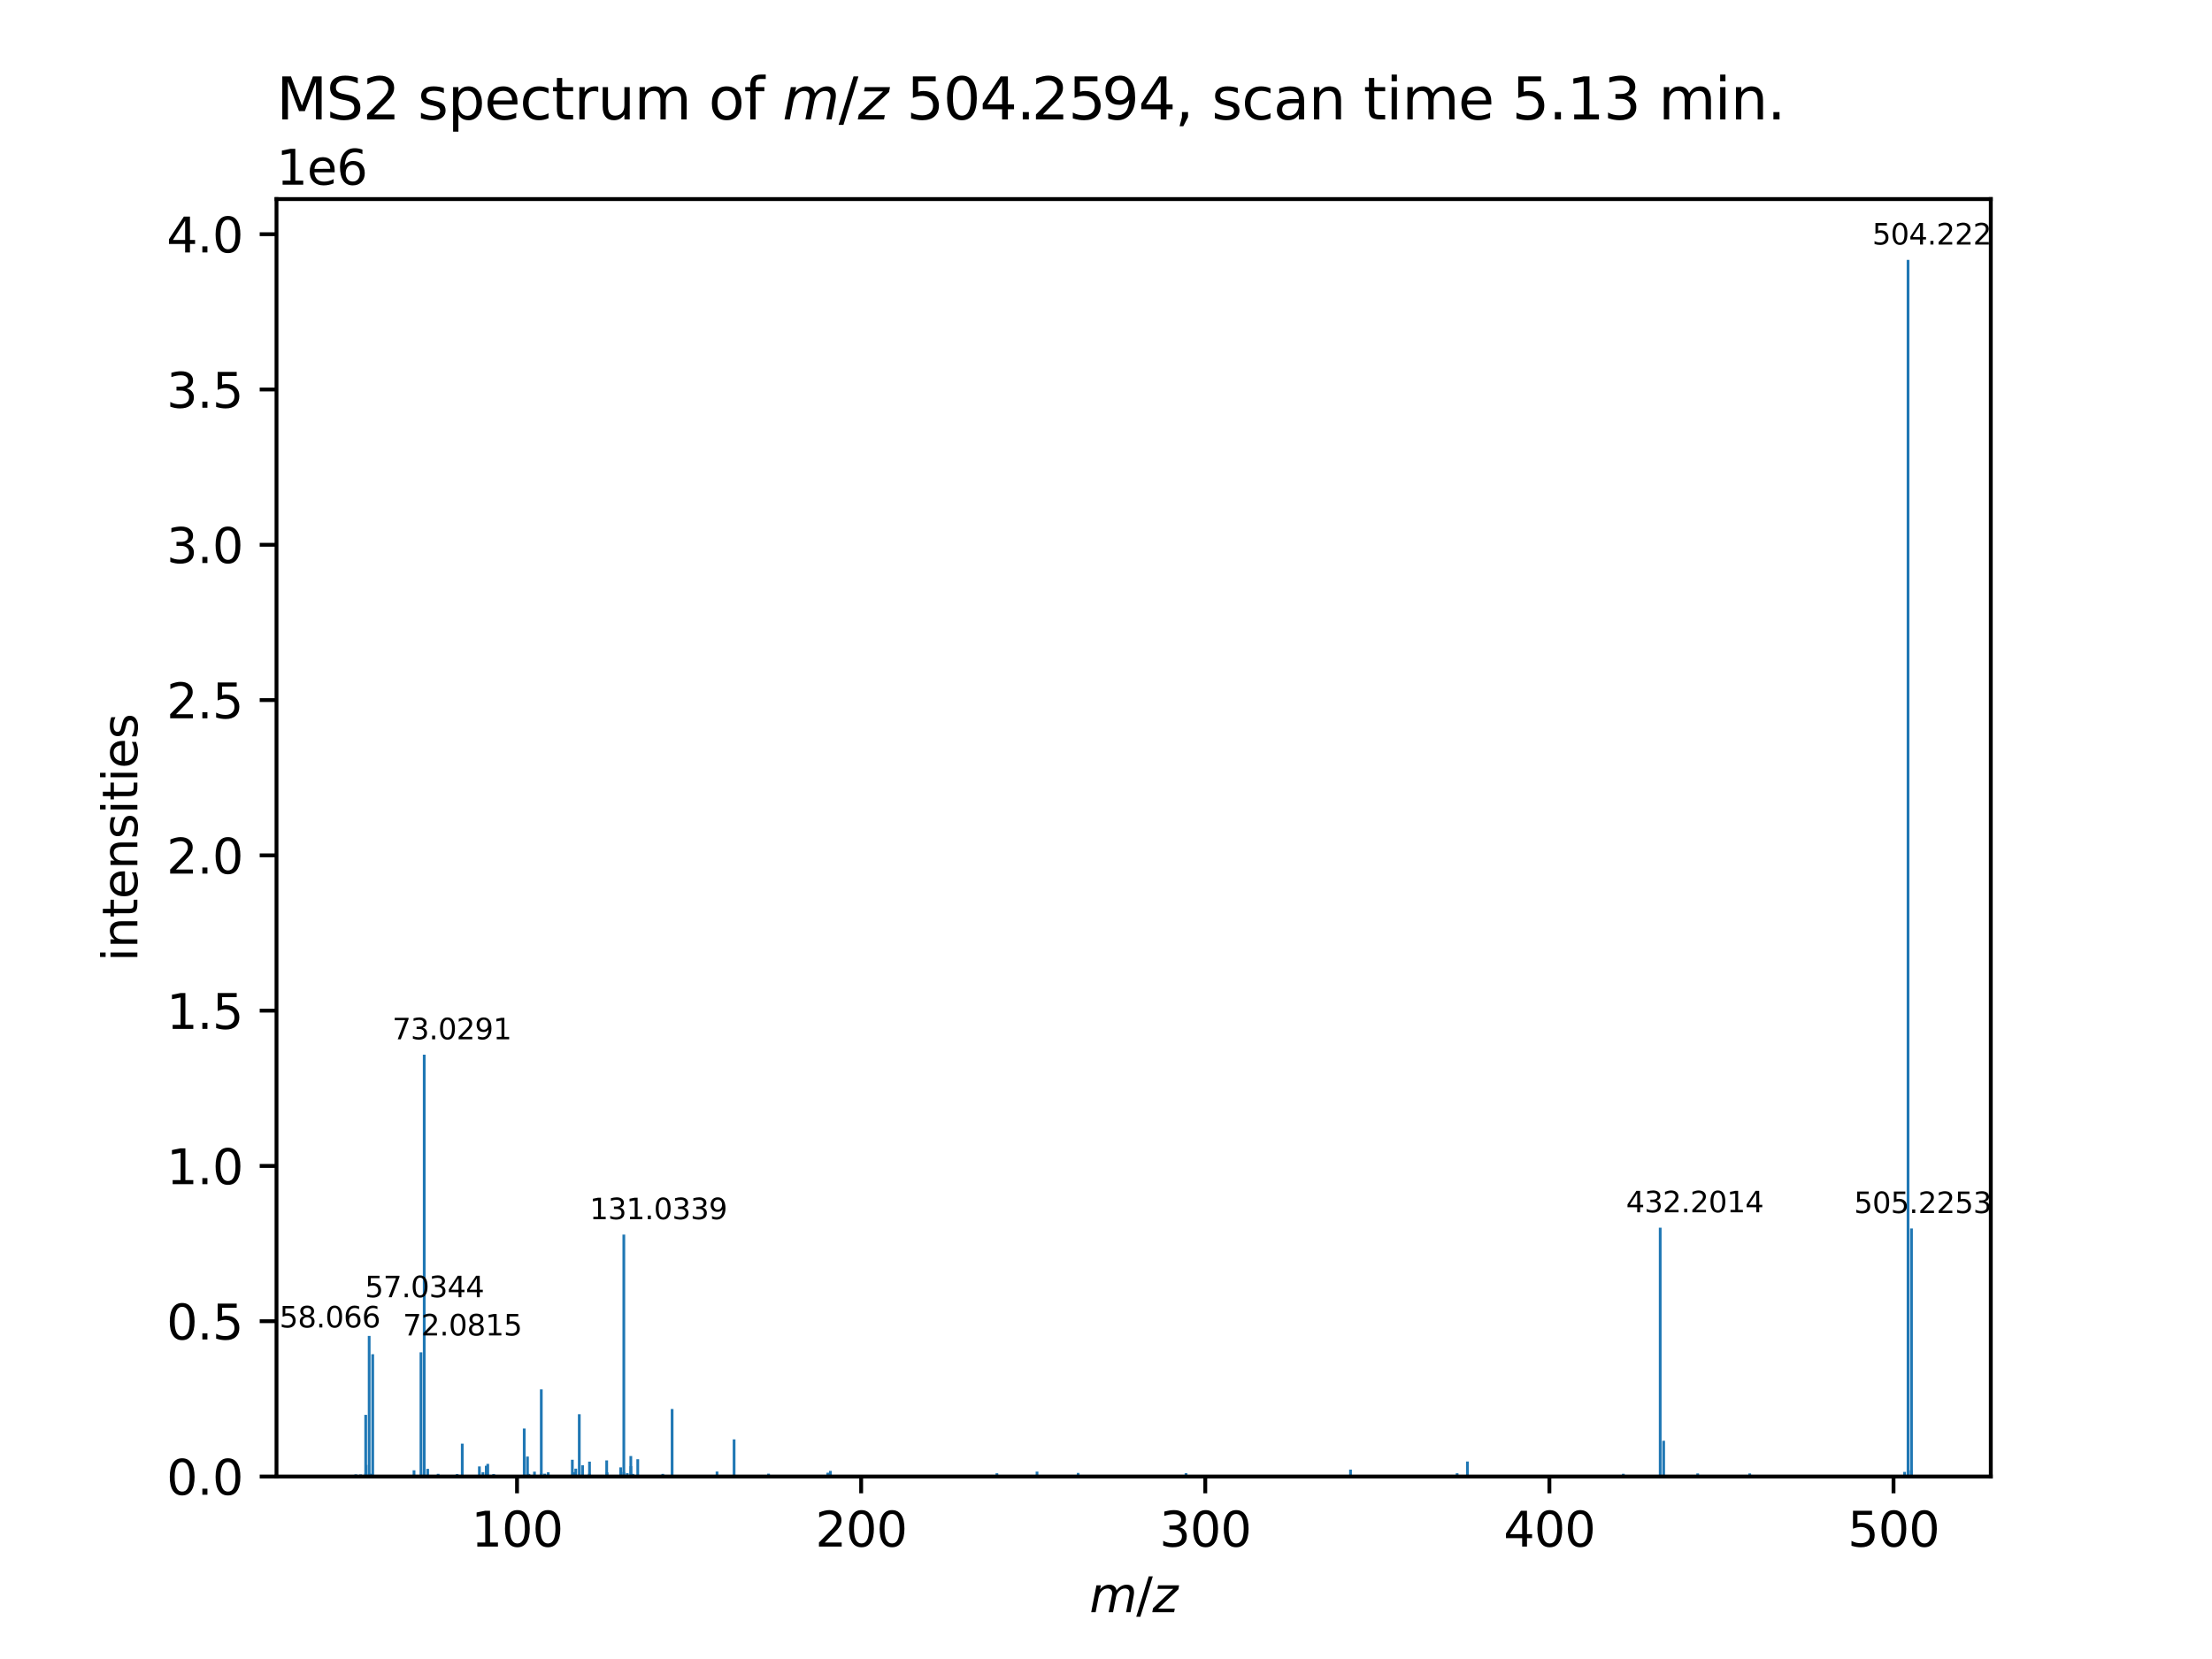<?xml version="1.0" encoding="utf-8" standalone="no"?>
<!DOCTYPE svg PUBLIC "-//W3C//DTD SVG 1.1//EN"
  "http://www.w3.org/Graphics/SVG/1.1/DTD/svg11.dtd">
<svg xmlns:xlink="http://www.w3.org/1999/xlink" width="460.8pt" height="345.6pt" viewBox="0 0 460.8 345.6" xmlns="http://www.w3.org/2000/svg" version="1.1">
 <defs>
  <style type="text/css">*{stroke-linejoin: round; stroke-linecap: butt}</style>
 </defs>
 <g id="figure_1">
  <g id="patch_1">
   <path d="M 0 345.6 
L 460.8 345.6 
L 460.8 0 
L 0 0 
z
" style="fill: #ffffff"/>
  </g>
  <g id="axes_1">
   <g id="patch_2">
    <path d="M 57.6 307.584 
L 414.72 307.584 
L 414.72 41.472 
L 57.6 41.472 
z
" style="fill: #ffffff"/>
   </g>
   <g id="patch_3">
    <path d="M 73.833 307.584 
L 74.406 307.584 
L 74.406 307.134 
L 73.833 307.134 
z
" clip-path="url(#pc707a91e12)" style="fill: #1f77b4"/>
   </g>
   <g id="patch_4">
    <path d="M 74.841 307.584 
L 75.415 307.584 
L 75.415 307.166 
L 74.841 307.166 
z
" clip-path="url(#pc707a91e12)" style="fill: #1f77b4"/>
   </g>
   <g id="patch_5">
    <path d="M 75.895 307.584 
L 76.469 307.584 
L 76.469 294.737 
L 75.895 294.737 
z
" clip-path="url(#pc707a91e12)" style="fill: #1f77b4"/>
   </g>
   <g id="patch_6">
    <path d="M 75.898 307.584 
L 76.472 307.584 
L 76.472 307.022 
L 75.898 307.022 
z
" clip-path="url(#pc707a91e12)" style="fill: #1f77b4"/>
   </g>
   <g id="patch_7">
    <path d="M 75.921 307.584 
L 76.495 307.584 
L 76.495 306.852 
L 75.921 306.852 
z
" clip-path="url(#pc707a91e12)" style="fill: #1f77b4"/>
   </g>
   <g id="patch_8">
    <path d="M 75.975 307.584 
L 76.549 307.584 
L 76.549 305.168 
L 75.975 305.168 
z
" clip-path="url(#pc707a91e12)" style="fill: #1f77b4"/>
   </g>
   <g id="patch_9">
    <path d="M 76.619 307.584 
L 77.193 307.584 
L 77.193 278.304 
L 76.619 278.304 
z
" clip-path="url(#pc707a91e12)" style="fill: #1f77b4"/>
   </g>
   <g id="patch_10">
    <path d="M 76.622 307.584 
L 77.196 307.584 
L 77.196 307.017 
L 76.622 307.017 
z
" clip-path="url(#pc707a91e12)" style="fill: #1f77b4"/>
   </g>
   <g id="patch_11">
    <path d="M 76.943 307.584 
L 77.516 307.584 
L 77.516 307.02 
L 76.943 307.02 
z
" clip-path="url(#pc707a91e12)" style="fill: #1f77b4"/>
   </g>
   <g id="patch_12">
    <path d="M 77.359 307.584 
L 77.932 307.584 
L 77.932 282.112 
L 77.359 282.112 
z
" clip-path="url(#pc707a91e12)" style="fill: #1f77b4"/>
   </g>
   <g id="patch_13">
    <path d="M 85.961 307.584 
L 86.535 307.584 
L 86.535 306.285 
L 85.961 306.285 
z
" clip-path="url(#pc707a91e12)" style="fill: #1f77b4"/>
   </g>
   <g id="patch_14">
    <path d="M 87.406 307.584 
L 87.98 307.584 
L 87.98 281.709 
L 87.406 281.709 
z
" clip-path="url(#pc707a91e12)" style="fill: #1f77b4"/>
   </g>
   <g id="patch_15">
    <path d="M 88.08 307.584 
L 88.653 307.584 
L 88.653 306.794 
L 88.08 306.794 
z
" clip-path="url(#pc707a91e12)" style="fill: #1f77b4"/>
   </g>
   <g id="patch_16">
    <path d="M 88.086 307.584 
L 88.659 307.584 
L 88.659 219.709 
L 88.086 219.709 
z
" clip-path="url(#pc707a91e12)" style="fill: #1f77b4"/>
   </g>
   <g id="patch_17">
    <path d="M 88.805 307.584 
L 89.378 307.584 
L 89.378 305.981 
L 88.805 305.981 
z
" clip-path="url(#pc707a91e12)" style="fill: #1f77b4"/>
   </g>
   <g id="patch_18">
    <path d="M 90.984 307.584 
L 91.558 307.584 
L 91.558 307.026 
L 90.984 307.026 
z
" clip-path="url(#pc707a91e12)" style="fill: #1f77b4"/>
   </g>
   <g id="patch_19">
    <path d="M 94.942 307.584 
L 95.515 307.584 
L 95.515 307.08 
L 94.942 307.08 
z
" clip-path="url(#pc707a91e12)" style="fill: #1f77b4"/>
   </g>
   <g id="patch_20">
    <path d="M 96.009 307.584 
L 96.582 307.584 
L 96.582 300.74 
L 96.009 300.74 
z
" clip-path="url(#pc707a91e12)" style="fill: #1f77b4"/>
   </g>
   <g id="patch_21">
    <path d="M 99.578 307.584 
L 100.151 307.584 
L 100.151 305.476 
L 99.578 305.476 
z
" clip-path="url(#pc707a91e12)" style="fill: #1f77b4"/>
   </g>
   <g id="patch_22">
    <path d="M 100.317 307.584 
L 100.891 307.584 
L 100.891 306.68 
L 100.317 306.68 
z
" clip-path="url(#pc707a91e12)" style="fill: #1f77b4"/>
   </g>
   <g id="patch_23">
    <path d="M 101.008 307.584 
L 101.581 307.584 
L 101.581 305.347 
L 101.008 305.347 
z
" clip-path="url(#pc707a91e12)" style="fill: #1f77b4"/>
   </g>
   <g id="patch_24">
    <path d="M 101.325 307.584 
L 101.898 307.584 
L 101.898 304.953 
L 101.325 304.953 
z
" clip-path="url(#pc707a91e12)" style="fill: #1f77b4"/>
   </g>
   <g id="patch_25">
    <path d="M 102.55 307.584 
L 103.124 307.584 
L 103.124 307.069 
L 102.55 307.069 
z
" clip-path="url(#pc707a91e12)" style="fill: #1f77b4"/>
   </g>
   <g id="patch_26">
    <path d="M 108.92 307.584 
L 109.493 307.584 
L 109.493 297.573 
L 108.92 297.573 
z
" clip-path="url(#pc707a91e12)" style="fill: #1f77b4"/>
   </g>
   <g id="patch_27">
    <path d="M 109.599 307.584 
L 110.172 307.584 
L 110.172 303.423 
L 109.599 303.423 
z
" clip-path="url(#pc707a91e12)" style="fill: #1f77b4"/>
   </g>
   <g id="patch_28">
    <path d="M 109.894 307.584 
L 110.467 307.584 
L 110.467 307.044 
L 109.894 307.044 
z
" clip-path="url(#pc707a91e12)" style="fill: #1f77b4"/>
   </g>
   <g id="patch_29">
    <path d="M 111.055 307.584 
L 111.628 307.584 
L 111.628 306.57 
L 111.055 306.57 
z
" clip-path="url(#pc707a91e12)" style="fill: #1f77b4"/>
   </g>
   <g id="patch_30">
    <path d="M 112.468 307.584 
L 113.042 307.584 
L 113.042 306.905 
L 112.468 306.905 
z
" clip-path="url(#pc707a91e12)" style="fill: #1f77b4"/>
   </g>
   <g id="patch_31">
    <path d="M 112.474 307.584 
L 113.047 307.584 
L 113.047 289.426 
L 112.474 289.426 
z
" clip-path="url(#pc707a91e12)" style="fill: #1f77b4"/>
   </g>
   <g id="patch_32">
    <path d="M 113.193 307.584 
L 113.767 307.584 
L 113.767 307.006 
L 113.193 307.006 
z
" clip-path="url(#pc707a91e12)" style="fill: #1f77b4"/>
   </g>
   <g id="patch_33">
    <path d="M 113.919 307.584 
L 114.492 307.584 
L 114.492 306.694 
L 113.919 306.694 
z
" clip-path="url(#pc707a91e12)" style="fill: #1f77b4"/>
   </g>
   <g id="patch_34">
    <path d="M 118.941 307.584 
L 119.514 307.584 
L 119.514 304.093 
L 118.941 304.093 
z
" clip-path="url(#pc707a91e12)" style="fill: #1f77b4"/>
   </g>
   <g id="patch_35">
    <path d="M 119.271 307.584 
L 119.844 307.584 
L 119.844 306.678 
L 119.271 306.678 
z
" clip-path="url(#pc707a91e12)" style="fill: #1f77b4"/>
   </g>
   <g id="patch_36">
    <path d="M 119.657 307.584 
L 120.231 307.584 
L 120.231 305.946 
L 119.657 305.946 
z
" clip-path="url(#pc707a91e12)" style="fill: #1f77b4"/>
   </g>
   <g id="patch_37">
    <path d="M 120.386 307.584 
L 120.959 307.584 
L 120.959 294.609 
L 120.386 294.609 
z
" clip-path="url(#pc707a91e12)" style="fill: #1f77b4"/>
   </g>
   <g id="patch_38">
    <path d="M 121.076 307.584 
L 121.65 307.584 
L 121.65 305.241 
L 121.076 305.241 
z
" clip-path="url(#pc707a91e12)" style="fill: #1f77b4"/>
   </g>
   <g id="patch_39">
    <path d="M 121.084 307.584 
L 121.657 307.584 
L 121.657 306.592 
L 121.084 306.592 
z
" clip-path="url(#pc707a91e12)" style="fill: #1f77b4"/>
   </g>
   <g id="patch_40">
    <path d="M 122.495 307.584 
L 123.069 307.584 
L 123.069 306.988 
L 122.495 306.988 
z
" clip-path="url(#pc707a91e12)" style="fill: #1f77b4"/>
   </g>
   <g id="patch_41">
    <path d="M 122.521 307.584 
L 123.095 307.584 
L 123.095 304.479 
L 122.521 304.479 
z
" clip-path="url(#pc707a91e12)" style="fill: #1f77b4"/>
   </g>
   <g id="patch_42">
    <path d="M 126.097 307.584 
L 126.67 307.584 
L 126.67 304.229 
L 126.097 304.229 
z
" clip-path="url(#pc707a91e12)" style="fill: #1f77b4"/>
   </g>
   <g id="patch_43">
    <path d="M 126.187 307.584 
L 126.76 307.584 
L 126.76 306.73 
L 126.187 306.73 
z
" clip-path="url(#pc707a91e12)" style="fill: #1f77b4"/>
   </g>
   <g id="patch_44">
    <path d="M 129.014 307.584 
L 129.588 307.584 
L 129.588 305.68 
L 129.014 305.68 
z
" clip-path="url(#pc707a91e12)" style="fill: #1f77b4"/>
   </g>
   <g id="patch_45">
    <path d="M 129.662 307.584 
L 130.235 307.584 
L 130.235 306.657 
L 129.662 306.657 
z
" clip-path="url(#pc707a91e12)" style="fill: #1f77b4"/>
   </g>
   <g id="patch_46">
    <path d="M 129.667 307.584 
L 130.241 307.584 
L 130.241 257.187 
L 129.667 257.187 
z
" clip-path="url(#pc707a91e12)" style="fill: #1f77b4"/>
   </g>
   <g id="patch_47">
    <path d="M 130.386 307.584 
L 130.96 307.584 
L 130.96 306.878 
L 130.386 306.878 
z
" clip-path="url(#pc707a91e12)" style="fill: #1f77b4"/>
   </g>
   <g id="patch_48">
    <path d="M 131.123 307.584 
L 131.697 307.584 
L 131.697 303.32 
L 131.123 303.32 
z
" clip-path="url(#pc707a91e12)" style="fill: #1f77b4"/>
   </g>
   <g id="patch_49">
    <path d="M 131.138 307.584 
L 131.712 307.584 
L 131.712 305.434 
L 131.138 305.434 
z
" clip-path="url(#pc707a91e12)" style="fill: #1f77b4"/>
   </g>
   <g id="patch_50">
    <path d="M 131.548 307.584 
L 132.122 307.584 
L 132.122 307.036 
L 131.548 307.036 
z
" clip-path="url(#pc707a91e12)" style="fill: #1f77b4"/>
   </g>
   <g id="patch_51">
    <path d="M 132.568 307.584 
L 133.142 307.584 
L 133.142 303.984 
L 132.568 303.984 
z
" clip-path="url(#pc707a91e12)" style="fill: #1f77b4"/>
   </g>
   <g id="patch_52">
    <path d="M 137.784 307.584 
L 138.358 307.584 
L 138.358 307.043 
L 137.784 307.043 
z
" clip-path="url(#pc707a91e12)" style="fill: #1f77b4"/>
   </g>
   <g id="patch_53">
    <path d="M 139.726 307.584 
L 140.299 307.584 
L 140.299 293.522 
L 139.726 293.522 
z
" clip-path="url(#pc707a91e12)" style="fill: #1f77b4"/>
   </g>
   <g id="patch_54">
    <path d="M 149.083 307.584 
L 149.656 307.584 
L 149.656 306.545 
L 149.083 306.545 
z
" clip-path="url(#pc707a91e12)" style="fill: #1f77b4"/>
   </g>
   <g id="patch_55">
    <path d="M 152.637 307.584 
L 153.21 307.584 
L 153.21 299.848 
L 152.637 299.848 
z
" clip-path="url(#pc707a91e12)" style="fill: #1f77b4"/>
   </g>
   <g id="patch_56">
    <path d="M 159.82 307.584 
L 160.393 307.584 
L 160.393 306.997 
L 159.82 306.997 
z
" clip-path="url(#pc707a91e12)" style="fill: #1f77b4"/>
   </g>
   <g id="patch_57">
    <path d="M 172.175 307.584 
L 172.748 307.584 
L 172.748 306.854 
L 172.175 306.854 
z
" clip-path="url(#pc707a91e12)" style="fill: #1f77b4"/>
   </g>
   <g id="patch_58">
    <path d="M 172.185 307.584 
L 172.758 307.584 
L 172.758 306.808 
L 172.185 306.808 
z
" clip-path="url(#pc707a91e12)" style="fill: #1f77b4"/>
   </g>
   <g id="patch_59">
    <path d="M 172.705 307.584 
L 173.279 307.584 
L 173.279 306.417 
L 172.705 306.417 
z
" clip-path="url(#pc707a91e12)" style="fill: #1f77b4"/>
   </g>
   <g id="patch_60">
    <path d="M 207.388 307.584 
L 207.961 307.584 
L 207.961 306.902 
L 207.388 306.902 
z
" clip-path="url(#pc707a91e12)" style="fill: #1f77b4"/>
   </g>
   <g id="patch_61">
    <path d="M 215.743 307.584 
L 216.317 307.584 
L 216.317 306.558 
L 215.743 306.558 
z
" clip-path="url(#pc707a91e12)" style="fill: #1f77b4"/>
   </g>
   <g id="patch_62">
    <path d="M 224.31 307.584 
L 224.884 307.584 
L 224.884 306.846 
L 224.31 306.846 
z
" clip-path="url(#pc707a91e12)" style="fill: #1f77b4"/>
   </g>
   <g id="patch_63">
    <path d="M 246.783 307.584 
L 247.357 307.584 
L 247.357 306.882 
L 246.783 306.882 
z
" clip-path="url(#pc707a91e12)" style="fill: #1f77b4"/>
   </g>
   <g id="patch_64">
    <path d="M 281.051 307.584 
L 281.625 307.584 
L 281.625 306.144 
L 281.051 306.144 
z
" clip-path="url(#pc707a91e12)" style="fill: #1f77b4"/>
   </g>
   <g id="patch_65">
    <path d="M 303.257 307.584 
L 303.831 307.584 
L 303.831 306.901 
L 303.257 306.901 
z
" clip-path="url(#pc707a91e12)" style="fill: #1f77b4"/>
   </g>
   <g id="patch_66">
    <path d="M 305.403 307.584 
L 305.976 307.584 
L 305.976 304.455 
L 305.403 304.455 
z
" clip-path="url(#pc707a91e12)" style="fill: #1f77b4"/>
   </g>
   <g id="patch_67">
    <path d="M 337.879 307.584 
L 338.452 307.584 
L 338.452 307.012 
L 337.879 307.012 
z
" clip-path="url(#pc707a91e12)" style="fill: #1f77b4"/>
   </g>
   <g id="patch_68">
    <path d="M 345.565 307.584 
L 346.139 307.584 
L 346.139 255.749 
L 345.565 255.749 
z
" clip-path="url(#pc707a91e12)" style="fill: #1f77b4"/>
   </g>
   <g id="patch_69">
    <path d="M 346.285 307.584 
L 346.858 307.584 
L 346.858 300.137 
L 346.285 300.137 
z
" clip-path="url(#pc707a91e12)" style="fill: #1f77b4"/>
   </g>
   <g id="patch_70">
    <path d="M 353.375 307.584 
L 353.948 307.584 
L 353.948 306.938 
L 353.375 306.938 
z
" clip-path="url(#pc707a91e12)" style="fill: #1f77b4"/>
   </g>
   <g id="patch_71">
    <path d="M 364.219 307.584 
L 364.792 307.584 
L 364.792 306.945 
L 364.219 306.945 
z
" clip-path="url(#pc707a91e12)" style="fill: #1f77b4"/>
   </g>
   <g id="patch_72">
    <path d="M 396.476 307.584 
L 397.05 307.584 
L 397.05 306.626 
L 396.476 306.626 
z
" clip-path="url(#pc707a91e12)" style="fill: #1f77b4"/>
   </g>
   <g id="patch_73">
    <path d="M 397.195 307.584 
L 397.768 307.584 
L 397.768 54.144 
L 397.195 54.144 
z
" clip-path="url(#pc707a91e12)" style="fill: #1f77b4"/>
   </g>
   <g id="patch_74">
    <path d="M 397.858 307.584 
L 398.432 307.584 
L 398.432 306.292 
L 397.858 306.292 
z
" clip-path="url(#pc707a91e12)" style="fill: #1f77b4"/>
   </g>
   <g id="patch_75">
    <path d="M 397.914 307.584 
L 398.487 307.584 
L 398.487 255.907 
L 397.914 255.907 
z
" clip-path="url(#pc707a91e12)" style="fill: #1f77b4"/>
   </g>
   <g id="matplotlib.axis_1">
    <g id="xtick_1">
     <g id="line2d_1">
      <defs>
       <path id="m5657778463" d="M 0 0 
L 0 3.5 
" style="stroke: #000000; stroke-width: 0.8"/>
      </defs>
      <g>
       <use xlink:href="#m5657778463" x="107.707" y="307.584" style="stroke: #000000; stroke-width: 0.8"/>
      </g>
     </g>
     <g id="text_1">
      <!-- 100 -->
      <g transform="translate(98.163 322.182) scale(0.1 -0.1)">
       <defs>
        <path id="DejaVuSans-31" d="M 794 531 
L 1825 531 
L 1825 4091 
L 703 3866 
L 703 4441 
L 1819 4666 
L 2450 4666 
L 2450 531 
L 3481 531 
L 3481 0 
L 794 0 
L 794 531 
z
" transform="scale(0.016)"/>
        <path id="DejaVuSans-30" d="M 2034 4250 
Q 1547 4250 1301 3770 
Q 1056 3291 1056 2328 
Q 1056 1369 1301 889 
Q 1547 409 2034 409 
Q 2525 409 2770 889 
Q 3016 1369 3016 2328 
Q 3016 3291 2770 3770 
Q 2525 4250 2034 4250 
z
M 2034 4750 
Q 2819 4750 3233 4129 
Q 3647 3509 3647 2328 
Q 3647 1150 3233 529 
Q 2819 -91 2034 -91 
Q 1250 -91 836 529 
Q 422 1150 422 2328 
Q 422 3509 836 4129 
Q 1250 4750 2034 4750 
z
" transform="scale(0.016)"/>
       </defs>
       <use xlink:href="#DejaVuSans-31"/>
       <use xlink:href="#DejaVuSans-30" x="63.623"/>
       <use xlink:href="#DejaVuSans-30" x="127.246"/>
      </g>
     </g>
    </g>
    <g id="xtick_2">
     <g id="line2d_2">
      <g>
       <use xlink:href="#m5657778463" x="179.394" y="307.584" style="stroke: #000000; stroke-width: 0.8"/>
      </g>
     </g>
     <g id="text_2">
      <!-- 200 -->
      <g transform="translate(169.85 322.182) scale(0.1 -0.1)">
       <defs>
        <path id="DejaVuSans-32" d="M 1228 531 
L 3431 531 
L 3431 0 
L 469 0 
L 469 531 
Q 828 903 1448 1529 
Q 2069 2156 2228 2338 
Q 2531 2678 2651 2914 
Q 2772 3150 2772 3378 
Q 2772 3750 2511 3984 
Q 2250 4219 1831 4219 
Q 1534 4219 1204 4116 
Q 875 4013 500 3803 
L 500 4441 
Q 881 4594 1212 4672 
Q 1544 4750 1819 4750 
Q 2544 4750 2975 4387 
Q 3406 4025 3406 3419 
Q 3406 3131 3298 2873 
Q 3191 2616 2906 2266 
Q 2828 2175 2409 1742 
Q 1991 1309 1228 531 
z
" transform="scale(0.016)"/>
       </defs>
       <use xlink:href="#DejaVuSans-32"/>
       <use xlink:href="#DejaVuSans-30" x="63.623"/>
       <use xlink:href="#DejaVuSans-30" x="127.246"/>
      </g>
     </g>
    </g>
    <g id="xtick_3">
     <g id="line2d_3">
      <g>
       <use xlink:href="#m5657778463" x="251.081" y="307.584" style="stroke: #000000; stroke-width: 0.8"/>
      </g>
     </g>
     <g id="text_3">
      <!-- 300 -->
      <g transform="translate(241.537 322.182) scale(0.1 -0.1)">
       <defs>
        <path id="DejaVuSans-33" d="M 2597 2516 
Q 3050 2419 3304 2112 
Q 3559 1806 3559 1356 
Q 3559 666 3084 287 
Q 2609 -91 1734 -91 
Q 1441 -91 1130 -33 
Q 819 25 488 141 
L 488 750 
Q 750 597 1062 519 
Q 1375 441 1716 441 
Q 2309 441 2620 675 
Q 2931 909 2931 1356 
Q 2931 1769 2642 2001 
Q 2353 2234 1838 2234 
L 1294 2234 
L 1294 2753 
L 1863 2753 
Q 2328 2753 2575 2939 
Q 2822 3125 2822 3475 
Q 2822 3834 2567 4026 
Q 2313 4219 1838 4219 
Q 1578 4219 1281 4162 
Q 984 4106 628 3988 
L 628 4550 
Q 988 4650 1302 4700 
Q 1616 4750 1894 4750 
Q 2613 4750 3031 4423 
Q 3450 4097 3450 3541 
Q 3450 3153 3228 2886 
Q 3006 2619 2597 2516 
z
" transform="scale(0.016)"/>
       </defs>
       <use xlink:href="#DejaVuSans-33"/>
       <use xlink:href="#DejaVuSans-30" x="63.623"/>
       <use xlink:href="#DejaVuSans-30" x="127.246"/>
      </g>
     </g>
    </g>
    <g id="xtick_4">
     <g id="line2d_4">
      <g>
       <use xlink:href="#m5657778463" x="322.768" y="307.584" style="stroke: #000000; stroke-width: 0.8"/>
      </g>
     </g>
     <g id="text_4">
      <!-- 400 -->
      <g transform="translate(313.224 322.182) scale(0.1 -0.1)">
       <defs>
        <path id="DejaVuSans-34" d="M 2419 4116 
L 825 1625 
L 2419 1625 
L 2419 4116 
z
M 2253 4666 
L 3047 4666 
L 3047 1625 
L 3713 1625 
L 3713 1100 
L 3047 1100 
L 3047 0 
L 2419 0 
L 2419 1100 
L 313 1100 
L 313 1709 
L 2253 4666 
z
" transform="scale(0.016)"/>
       </defs>
       <use xlink:href="#DejaVuSans-34"/>
       <use xlink:href="#DejaVuSans-30" x="63.623"/>
       <use xlink:href="#DejaVuSans-30" x="127.246"/>
      </g>
     </g>
    </g>
    <g id="xtick_5">
     <g id="line2d_5">
      <g>
       <use xlink:href="#m5657778463" x="394.455" y="307.584" style="stroke: #000000; stroke-width: 0.8"/>
      </g>
     </g>
     <g id="text_5">
      <!-- 500 -->
      <g transform="translate(384.911 322.182) scale(0.1 -0.1)">
       <defs>
        <path id="DejaVuSans-35" d="M 691 4666 
L 3169 4666 
L 3169 4134 
L 1269 4134 
L 1269 2991 
Q 1406 3038 1543 3061 
Q 1681 3084 1819 3084 
Q 2600 3084 3056 2656 
Q 3513 2228 3513 1497 
Q 3513 744 3044 326 
Q 2575 -91 1722 -91 
Q 1428 -91 1123 -41 
Q 819 9 494 109 
L 494 744 
Q 775 591 1075 516 
Q 1375 441 1709 441 
Q 2250 441 2565 725 
Q 2881 1009 2881 1497 
Q 2881 1984 2565 2268 
Q 2250 2553 1709 2553 
Q 1456 2553 1204 2497 
Q 953 2441 691 2322 
L 691 4666 
z
" transform="scale(0.016)"/>
       </defs>
       <use xlink:href="#DejaVuSans-35"/>
       <use xlink:href="#DejaVuSans-30" x="63.623"/>
       <use xlink:href="#DejaVuSans-30" x="127.246"/>
      </g>
     </g>
    </g>
    <g id="text_6">
     <!-- ${m/z}$ -->
     <g transform="translate(226.96 335.861) scale(0.1 -0.1)">
      <defs>
       <path id="DejaVuSans-Oblique-6d" d="M 5747 2113 
L 5338 0 
L 4763 0 
L 5166 2094 
Q 5191 2228 5203 2325 
Q 5216 2422 5216 2491 
Q 5216 2772 5059 2928 
Q 4903 3084 4622 3084 
Q 4203 3084 3875 2770 
Q 3547 2456 3450 1953 
L 3066 0 
L 2491 0 
L 2900 2094 
Q 2925 2209 2937 2307 
Q 2950 2406 2950 2484 
Q 2950 2769 2794 2926 
Q 2638 3084 2363 3084 
Q 1938 3084 1609 2770 
Q 1281 2456 1184 1953 
L 800 0 
L 225 0 
L 909 3500 
L 1484 3500 
L 1375 2956 
Q 1609 3263 1923 3423 
Q 2238 3584 2597 3584 
Q 2978 3584 3223 3384 
Q 3469 3184 3519 2828 
Q 3781 3197 4126 3390 
Q 4472 3584 4856 3584 
Q 5306 3584 5551 3325 
Q 5797 3066 5797 2591 
Q 5797 2488 5784 2364 
Q 5772 2241 5747 2113 
z
" transform="scale(0.016)"/>
       <path id="DejaVuSans-2f" d="M 1625 4666 
L 2156 4666 
L 531 -594 
L 0 -594 
L 1625 4666 
z
" transform="scale(0.016)"/>
       <path id="DejaVuSans-Oblique-7a" d="M 744 3500 
L 3475 3500 
L 3372 2975 
L 738 459 
L 2913 459 
L 2822 0 
L -19 0 
L 84 525 
L 2719 3041 
L 653 3041 
L 744 3500 
z
" transform="scale(0.016)"/>
      </defs>
      <use xlink:href="#DejaVuSans-Oblique-6d" transform="translate(0 0.094)"/>
      <use xlink:href="#DejaVuSans-2f" transform="translate(97.412 0.094)"/>
      <use xlink:href="#DejaVuSans-Oblique-7a" transform="translate(131.104 0.094)"/>
     </g>
    </g>
   </g>
   <g id="matplotlib.axis_2">
    <g id="ytick_1">
     <g id="line2d_6">
      <defs>
       <path id="m677d61db6d" d="M 0 0 
L -3.5 0 
" style="stroke: #000000; stroke-width: 0.8"/>
      </defs>
      <g>
       <use xlink:href="#m677d61db6d" x="57.6" y="307.584" style="stroke: #000000; stroke-width: 0.8"/>
      </g>
     </g>
     <g id="text_7">
      <!-- 0.0 -->
      <g transform="translate(34.697 311.383) scale(0.1 -0.1)">
       <defs>
        <path id="DejaVuSans-2e" d="M 684 794 
L 1344 794 
L 1344 0 
L 684 0 
L 684 794 
z
" transform="scale(0.016)"/>
       </defs>
       <use xlink:href="#DejaVuSans-30"/>
       <use xlink:href="#DejaVuSans-2e" x="63.623"/>
       <use xlink:href="#DejaVuSans-30" x="95.41"/>
      </g>
     </g>
    </g>
    <g id="ytick_2">
     <g id="line2d_7">
      <g>
       <use xlink:href="#m677d61db6d" x="57.6" y="275.235" style="stroke: #000000; stroke-width: 0.8"/>
      </g>
     </g>
     <g id="text_8">
      <!-- 0.5 -->
      <g transform="translate(34.697 279.034) scale(0.1 -0.1)">
       <use xlink:href="#DejaVuSans-30"/>
       <use xlink:href="#DejaVuSans-2e" x="63.623"/>
       <use xlink:href="#DejaVuSans-35" x="95.41"/>
      </g>
     </g>
    </g>
    <g id="ytick_3">
     <g id="line2d_8">
      <g>
       <use xlink:href="#m677d61db6d" x="57.6" y="242.885" style="stroke: #000000; stroke-width: 0.8"/>
      </g>
     </g>
     <g id="text_9">
      <!-- 1.0 -->
      <g transform="translate(34.697 246.684) scale(0.1 -0.1)">
       <use xlink:href="#DejaVuSans-31"/>
       <use xlink:href="#DejaVuSans-2e" x="63.623"/>
       <use xlink:href="#DejaVuSans-30" x="95.41"/>
      </g>
     </g>
    </g>
    <g id="ytick_4">
     <g id="line2d_9">
      <g>
       <use xlink:href="#m677d61db6d" x="57.6" y="210.536" style="stroke: #000000; stroke-width: 0.8"/>
      </g>
     </g>
     <g id="text_10">
      <!-- 1.5 -->
      <g transform="translate(34.697 214.335) scale(0.1 -0.1)">
       <use xlink:href="#DejaVuSans-31"/>
       <use xlink:href="#DejaVuSans-2e" x="63.623"/>
       <use xlink:href="#DejaVuSans-35" x="95.41"/>
      </g>
     </g>
    </g>
    <g id="ytick_5">
     <g id="line2d_10">
      <g>
       <use xlink:href="#m677d61db6d" x="57.6" y="178.186" style="stroke: #000000; stroke-width: 0.8"/>
      </g>
     </g>
     <g id="text_11">
      <!-- 2.0 -->
      <g transform="translate(34.697 181.985) scale(0.1 -0.1)">
       <use xlink:href="#DejaVuSans-32"/>
       <use xlink:href="#DejaVuSans-2e" x="63.623"/>
       <use xlink:href="#DejaVuSans-30" x="95.41"/>
      </g>
     </g>
    </g>
    <g id="ytick_6">
     <g id="line2d_11">
      <g>
       <use xlink:href="#m677d61db6d" x="57.6" y="145.837" style="stroke: #000000; stroke-width: 0.8"/>
      </g>
     </g>
     <g id="text_12">
      <!-- 2.5 -->
      <g transform="translate(34.697 149.636) scale(0.1 -0.1)">
       <use xlink:href="#DejaVuSans-32"/>
       <use xlink:href="#DejaVuSans-2e" x="63.623"/>
       <use xlink:href="#DejaVuSans-35" x="95.41"/>
      </g>
     </g>
    </g>
    <g id="ytick_7">
     <g id="line2d_12">
      <g>
       <use xlink:href="#m677d61db6d" x="57.6" y="113.487" style="stroke: #000000; stroke-width: 0.8"/>
      </g>
     </g>
     <g id="text_13">
      <!-- 3.0 -->
      <g transform="translate(34.697 117.286) scale(0.1 -0.1)">
       <use xlink:href="#DejaVuSans-33"/>
       <use xlink:href="#DejaVuSans-2e" x="63.623"/>
       <use xlink:href="#DejaVuSans-30" x="95.41"/>
      </g>
     </g>
    </g>
    <g id="ytick_8">
     <g id="line2d_13">
      <g>
       <use xlink:href="#m677d61db6d" x="57.6" y="81.138" style="stroke: #000000; stroke-width: 0.8"/>
      </g>
     </g>
     <g id="text_14">
      <!-- 3.5 -->
      <g transform="translate(34.697 84.937) scale(0.1 -0.1)">
       <use xlink:href="#DejaVuSans-33"/>
       <use xlink:href="#DejaVuSans-2e" x="63.623"/>
       <use xlink:href="#DejaVuSans-35" x="95.41"/>
      </g>
     </g>
    </g>
    <g id="ytick_9">
     <g id="line2d_14">
      <g>
       <use xlink:href="#m677d61db6d" x="57.6" y="48.788" style="stroke: #000000; stroke-width: 0.8"/>
      </g>
     </g>
     <g id="text_15">
      <!-- 4.0 -->
      <g transform="translate(34.697 52.587) scale(0.1 -0.1)">
       <use xlink:href="#DejaVuSans-34"/>
       <use xlink:href="#DejaVuSans-2e" x="63.623"/>
       <use xlink:href="#DejaVuSans-30" x="95.41"/>
      </g>
     </g>
    </g>
    <g id="text_16">
     <!-- intensities -->
     <g transform="translate(28.617 200.315) rotate(-90) scale(0.1 -0.1)">
      <defs>
       <path id="DejaVuSans-69" d="M 603 3500 
L 1178 3500 
L 1178 0 
L 603 0 
L 603 3500 
z
M 603 4863 
L 1178 4863 
L 1178 4134 
L 603 4134 
L 603 4863 
z
" transform="scale(0.016)"/>
       <path id="DejaVuSans-6e" d="M 3513 2113 
L 3513 0 
L 2938 0 
L 2938 2094 
Q 2938 2591 2744 2837 
Q 2550 3084 2163 3084 
Q 1697 3084 1428 2787 
Q 1159 2491 1159 1978 
L 1159 0 
L 581 0 
L 581 3500 
L 1159 3500 
L 1159 2956 
Q 1366 3272 1645 3428 
Q 1925 3584 2291 3584 
Q 2894 3584 3203 3211 
Q 3513 2838 3513 2113 
z
" transform="scale(0.016)"/>
       <path id="DejaVuSans-74" d="M 1172 4494 
L 1172 3500 
L 2356 3500 
L 2356 3053 
L 1172 3053 
L 1172 1153 
Q 1172 725 1289 603 
Q 1406 481 1766 481 
L 2356 481 
L 2356 0 
L 1766 0 
Q 1100 0 847 248 
Q 594 497 594 1153 
L 594 3053 
L 172 3053 
L 172 3500 
L 594 3500 
L 594 4494 
L 1172 4494 
z
" transform="scale(0.016)"/>
       <path id="DejaVuSans-65" d="M 3597 1894 
L 3597 1613 
L 953 1613 
Q 991 1019 1311 708 
Q 1631 397 2203 397 
Q 2534 397 2845 478 
Q 3156 559 3463 722 
L 3463 178 
Q 3153 47 2828 -22 
Q 2503 -91 2169 -91 
Q 1331 -91 842 396 
Q 353 884 353 1716 
Q 353 2575 817 3079 
Q 1281 3584 2069 3584 
Q 2775 3584 3186 3129 
Q 3597 2675 3597 1894 
z
M 3022 2063 
Q 3016 2534 2758 2815 
Q 2500 3097 2075 3097 
Q 1594 3097 1305 2825 
Q 1016 2553 972 2059 
L 3022 2063 
z
" transform="scale(0.016)"/>
       <path id="DejaVuSans-73" d="M 2834 3397 
L 2834 2853 
Q 2591 2978 2328 3040 
Q 2066 3103 1784 3103 
Q 1356 3103 1142 2972 
Q 928 2841 928 2578 
Q 928 2378 1081 2264 
Q 1234 2150 1697 2047 
L 1894 2003 
Q 2506 1872 2764 1633 
Q 3022 1394 3022 966 
Q 3022 478 2636 193 
Q 2250 -91 1575 -91 
Q 1294 -91 989 -36 
Q 684 19 347 128 
L 347 722 
Q 666 556 975 473 
Q 1284 391 1588 391 
Q 1994 391 2212 530 
Q 2431 669 2431 922 
Q 2431 1156 2273 1281 
Q 2116 1406 1581 1522 
L 1381 1569 
Q 847 1681 609 1914 
Q 372 2147 372 2553 
Q 372 3047 722 3315 
Q 1072 3584 1716 3584 
Q 2034 3584 2315 3537 
Q 2597 3491 2834 3397 
z
" transform="scale(0.016)"/>
      </defs>
      <use xlink:href="#DejaVuSans-69"/>
      <use xlink:href="#DejaVuSans-6e" x="27.783"/>
      <use xlink:href="#DejaVuSans-74" x="91.162"/>
      <use xlink:href="#DejaVuSans-65" x="130.371"/>
      <use xlink:href="#DejaVuSans-6e" x="191.895"/>
      <use xlink:href="#DejaVuSans-73" x="255.273"/>
      <use xlink:href="#DejaVuSans-69" x="307.373"/>
      <use xlink:href="#DejaVuSans-74" x="335.156"/>
      <use xlink:href="#DejaVuSans-69" x="374.365"/>
      <use xlink:href="#DejaVuSans-65" x="402.148"/>
      <use xlink:href="#DejaVuSans-73" x="463.672"/>
     </g>
    </g>
    <g id="text_17">
     <!-- 1e6 -->
     <g transform="translate(57.6 38.472) scale(0.1 -0.1)">
      <defs>
       <path id="DejaVuSans-36" d="M 2113 2584 
Q 1688 2584 1439 2293 
Q 1191 2003 1191 1497 
Q 1191 994 1439 701 
Q 1688 409 2113 409 
Q 2538 409 2786 701 
Q 3034 994 3034 1497 
Q 3034 2003 2786 2293 
Q 2538 2584 2113 2584 
z
M 3366 4563 
L 3366 3988 
Q 3128 4100 2886 4159 
Q 2644 4219 2406 4219 
Q 1781 4219 1451 3797 
Q 1122 3375 1075 2522 
Q 1259 2794 1537 2939 
Q 1816 3084 2150 3084 
Q 2853 3084 3261 2657 
Q 3669 2231 3669 1497 
Q 3669 778 3244 343 
Q 2819 -91 2113 -91 
Q 1303 -91 875 529 
Q 447 1150 447 2328 
Q 447 3434 972 4092 
Q 1497 4750 2381 4750 
Q 2619 4750 2861 4703 
Q 3103 4656 3366 4563 
z
" transform="scale(0.016)"/>
      </defs>
      <use xlink:href="#DejaVuSans-31"/>
      <use xlink:href="#DejaVuSans-65" x="63.623"/>
      <use xlink:href="#DejaVuSans-36" x="125.146"/>
     </g>
    </g>
   </g>
   <g id="patch_76">
    <path d="M 57.6 307.584 
L 57.6 41.472 
" style="fill: none; stroke: #000000; stroke-width: 0.8; stroke-linejoin: miter; stroke-linecap: square"/>
   </g>
   <g id="patch_77">
    <path d="M 414.72 307.584 
L 414.72 41.472 
" style="fill: none; stroke: #000000; stroke-width: 0.8; stroke-linejoin: miter; stroke-linecap: square"/>
   </g>
   <g id="patch_78">
    <path d="M 57.6 307.584 
L 414.72 307.584 
" style="fill: none; stroke: #000000; stroke-width: 0.8; stroke-linejoin: miter; stroke-linecap: square"/>
   </g>
   <g id="patch_79">
    <path d="M 57.6 41.472 
L 414.72 41.472 
" style="fill: none; stroke: #000000; stroke-width: 0.8; stroke-linejoin: miter; stroke-linecap: square"/>
   </g>
   <g id="text_18">
    <!-- 57.0344 -->
    <g transform="translate(76.02 270.24) scale(0.06 -0.06)">
     <defs>
      <path id="DejaVuSans-37" d="M 525 4666 
L 3525 4666 
L 3525 4397 
L 1831 0 
L 1172 0 
L 2766 4134 
L 525 4134 
L 525 4666 
z
" transform="scale(0.016)"/>
     </defs>
     <use xlink:href="#DejaVuSans-35"/>
     <use xlink:href="#DejaVuSans-37" x="63.623"/>
     <use xlink:href="#DejaVuSans-2e" x="127.246"/>
     <use xlink:href="#DejaVuSans-30" x="159.033"/>
     <use xlink:href="#DejaVuSans-33" x="222.656"/>
     <use xlink:href="#DejaVuSans-34" x="286.279"/>
     <use xlink:href="#DejaVuSans-34" x="349.902"/>
    </g>
   </g>
   <g id="text_19">
    <!-- 58.066 -->
    <g transform="translate(58.218 276.535) scale(0.06 -0.06)">
     <defs>
      <path id="DejaVuSans-38" d="M 2034 2216 
Q 1584 2216 1326 1975 
Q 1069 1734 1069 1313 
Q 1069 891 1326 650 
Q 1584 409 2034 409 
Q 2484 409 2743 651 
Q 3003 894 3003 1313 
Q 3003 1734 2745 1975 
Q 2488 2216 2034 2216 
z
M 1403 2484 
Q 997 2584 770 2862 
Q 544 3141 544 3541 
Q 544 4100 942 4425 
Q 1341 4750 2034 4750 
Q 2731 4750 3128 4425 
Q 3525 4100 3525 3541 
Q 3525 3141 3298 2862 
Q 3072 2584 2669 2484 
Q 3125 2378 3379 2068 
Q 3634 1759 3634 1313 
Q 3634 634 3220 271 
Q 2806 -91 2034 -91 
Q 1263 -91 848 271 
Q 434 634 434 1313 
Q 434 1759 690 2068 
Q 947 2378 1403 2484 
z
M 1172 3481 
Q 1172 3119 1398 2916 
Q 1625 2713 2034 2713 
Q 2441 2713 2670 2916 
Q 2900 3119 2900 3481 
Q 2900 3844 2670 4047 
Q 2441 4250 2034 4250 
Q 1625 4250 1398 4047 
Q 1172 3844 1172 3481 
z
" transform="scale(0.016)"/>
     </defs>
     <use xlink:href="#DejaVuSans-35"/>
     <use xlink:href="#DejaVuSans-38" x="63.623"/>
     <use xlink:href="#DejaVuSans-2e" x="127.246"/>
     <use xlink:href="#DejaVuSans-30" x="159.033"/>
     <use xlink:href="#DejaVuSans-36" x="222.656"/>
     <use xlink:href="#DejaVuSans-36" x="286.279"/>
    </g>
   </g>
   <g id="text_20">
    <!-- 72.0815 -->
    <g transform="translate(83.927 278.205) scale(0.06 -0.06)">
     <use xlink:href="#DejaVuSans-37"/>
     <use xlink:href="#DejaVuSans-32" x="63.623"/>
     <use xlink:href="#DejaVuSans-2e" x="127.246"/>
     <use xlink:href="#DejaVuSans-30" x="159.033"/>
     <use xlink:href="#DejaVuSans-38" x="222.656"/>
     <use xlink:href="#DejaVuSans-31" x="286.279"/>
     <use xlink:href="#DejaVuSans-35" x="349.902"/>
    </g>
   </g>
   <g id="text_21">
    <!-- 73.0291 -->
    <g transform="translate(81.726 216.505) scale(0.06 -0.06)">
     <defs>
      <path id="DejaVuSans-39" d="M 703 97 
L 703 672 
Q 941 559 1184 500 
Q 1428 441 1663 441 
Q 2288 441 2617 861 
Q 2947 1281 2994 2138 
Q 2813 1869 2534 1725 
Q 2256 1581 1919 1581 
Q 1219 1581 811 2004 
Q 403 2428 403 3163 
Q 403 3881 828 4315 
Q 1253 4750 1959 4750 
Q 2769 4750 3195 4129 
Q 3622 3509 3622 2328 
Q 3622 1225 3098 567 
Q 2575 -91 1691 -91 
Q 1453 -91 1209 -44 
Q 966 3 703 97 
z
M 1959 2075 
Q 2384 2075 2632 2365 
Q 2881 2656 2881 3163 
Q 2881 3666 2632 3958 
Q 2384 4250 1959 4250 
Q 1534 4250 1286 3958 
Q 1038 3666 1038 3163 
Q 1038 2656 1286 2365 
Q 1534 2075 1959 2075 
z
" transform="scale(0.016)"/>
     </defs>
     <use xlink:href="#DejaVuSans-37"/>
     <use xlink:href="#DejaVuSans-33" x="63.623"/>
     <use xlink:href="#DejaVuSans-2e" x="127.246"/>
     <use xlink:href="#DejaVuSans-30" x="159.033"/>
     <use xlink:href="#DejaVuSans-32" x="222.656"/>
     <use xlink:href="#DejaVuSans-39" x="286.279"/>
     <use xlink:href="#DejaVuSans-31" x="349.902"/>
    </g>
   </g>
   <g id="text_22">
    <!-- 131.0339 -->
    <g transform="translate(122.839 253.983) scale(0.06 -0.06)">
     <use xlink:href="#DejaVuSans-31"/>
     <use xlink:href="#DejaVuSans-33" x="63.623"/>
     <use xlink:href="#DejaVuSans-31" x="127.246"/>
     <use xlink:href="#DejaVuSans-2e" x="190.869"/>
     <use xlink:href="#DejaVuSans-30" x="222.656"/>
     <use xlink:href="#DejaVuSans-33" x="286.279"/>
     <use xlink:href="#DejaVuSans-33" x="349.902"/>
     <use xlink:href="#DejaVuSans-39" x="413.525"/>
    </g>
   </g>
   <g id="text_23">
    <!-- 432.2014 -->
    <g transform="translate(338.737 252.545) scale(0.06 -0.06)">
     <use xlink:href="#DejaVuSans-34"/>
     <use xlink:href="#DejaVuSans-33" x="63.623"/>
     <use xlink:href="#DejaVuSans-32" x="127.246"/>
     <use xlink:href="#DejaVuSans-2e" x="190.869"/>
     <use xlink:href="#DejaVuSans-32" x="222.656"/>
     <use xlink:href="#DejaVuSans-30" x="286.279"/>
     <use xlink:href="#DejaVuSans-31" x="349.902"/>
     <use xlink:href="#DejaVuSans-34" x="413.525"/>
    </g>
   </g>
   <g id="text_24">
    <!-- 504.222 -->
    <g transform="translate(390.029 50.94) scale(0.06 -0.06)">
     <use xlink:href="#DejaVuSans-35"/>
     <use xlink:href="#DejaVuSans-30" x="63.623"/>
     <use xlink:href="#DejaVuSans-34" x="127.246"/>
     <use xlink:href="#DejaVuSans-2e" x="190.869"/>
     <use xlink:href="#DejaVuSans-32" x="222.656"/>
     <use xlink:href="#DejaVuSans-32" x="286.279"/>
     <use xlink:href="#DejaVuSans-32" x="349.902"/>
    </g>
   </g>
   <g id="text_25">
    <!-- 505.2253 -->
    <g transform="translate(386.23 252.703) scale(0.06 -0.06)">
     <use xlink:href="#DejaVuSans-35"/>
     <use xlink:href="#DejaVuSans-30" x="63.623"/>
     <use xlink:href="#DejaVuSans-35" x="127.246"/>
     <use xlink:href="#DejaVuSans-2e" x="190.869"/>
     <use xlink:href="#DejaVuSans-32" x="222.656"/>
     <use xlink:href="#DejaVuSans-32" x="286.279"/>
     <use xlink:href="#DejaVuSans-35" x="349.902"/>
     <use xlink:href="#DejaVuSans-33" x="413.525"/>
    </g>
   </g>
   <g id="text_26">
    <!-- MS2 spectrum of ${m/z}$ 504.2594, scan time 5.13 min. -->
    <g transform="translate(57.6 24.874) scale(0.12 -0.12)">
     <defs>
      <path id="DejaVuSans-4d" d="M 628 4666 
L 1569 4666 
L 2759 1491 
L 3956 4666 
L 4897 4666 
L 4897 0 
L 4281 0 
L 4281 4097 
L 3078 897 
L 2444 897 
L 1241 4097 
L 1241 0 
L 628 0 
L 628 4666 
z
" transform="scale(0.016)"/>
      <path id="DejaVuSans-53" d="M 3425 4513 
L 3425 3897 
Q 3066 4069 2747 4153 
Q 2428 4238 2131 4238 
Q 1616 4238 1336 4038 
Q 1056 3838 1056 3469 
Q 1056 3159 1242 3001 
Q 1428 2844 1947 2747 
L 2328 2669 
Q 3034 2534 3370 2195 
Q 3706 1856 3706 1288 
Q 3706 609 3251 259 
Q 2797 -91 1919 -91 
Q 1588 -91 1214 -16 
Q 841 59 441 206 
L 441 856 
Q 825 641 1194 531 
Q 1563 422 1919 422 
Q 2459 422 2753 634 
Q 3047 847 3047 1241 
Q 3047 1584 2836 1778 
Q 2625 1972 2144 2069 
L 1759 2144 
Q 1053 2284 737 2584 
Q 422 2884 422 3419 
Q 422 4038 858 4394 
Q 1294 4750 2059 4750 
Q 2388 4750 2728 4690 
Q 3069 4631 3425 4513 
z
" transform="scale(0.016)"/>
      <path id="DejaVuSans-20" transform="scale(0.016)"/>
      <path id="DejaVuSans-70" d="M 1159 525 
L 1159 -1331 
L 581 -1331 
L 581 3500 
L 1159 3500 
L 1159 2969 
Q 1341 3281 1617 3432 
Q 1894 3584 2278 3584 
Q 2916 3584 3314 3078 
Q 3713 2572 3713 1747 
Q 3713 922 3314 415 
Q 2916 -91 2278 -91 
Q 1894 -91 1617 61 
Q 1341 213 1159 525 
z
M 3116 1747 
Q 3116 2381 2855 2742 
Q 2594 3103 2138 3103 
Q 1681 3103 1420 2742 
Q 1159 2381 1159 1747 
Q 1159 1113 1420 752 
Q 1681 391 2138 391 
Q 2594 391 2855 752 
Q 3116 1113 3116 1747 
z
" transform="scale(0.016)"/>
      <path id="DejaVuSans-63" d="M 3122 3366 
L 3122 2828 
Q 2878 2963 2633 3030 
Q 2388 3097 2138 3097 
Q 1578 3097 1268 2742 
Q 959 2388 959 1747 
Q 959 1106 1268 751 
Q 1578 397 2138 397 
Q 2388 397 2633 464 
Q 2878 531 3122 666 
L 3122 134 
Q 2881 22 2623 -34 
Q 2366 -91 2075 -91 
Q 1284 -91 818 406 
Q 353 903 353 1747 
Q 353 2603 823 3093 
Q 1294 3584 2113 3584 
Q 2378 3584 2631 3529 
Q 2884 3475 3122 3366 
z
" transform="scale(0.016)"/>
      <path id="DejaVuSans-72" d="M 2631 2963 
Q 2534 3019 2420 3045 
Q 2306 3072 2169 3072 
Q 1681 3072 1420 2755 
Q 1159 2438 1159 1844 
L 1159 0 
L 581 0 
L 581 3500 
L 1159 3500 
L 1159 2956 
Q 1341 3275 1631 3429 
Q 1922 3584 2338 3584 
Q 2397 3584 2469 3576 
Q 2541 3569 2628 3553 
L 2631 2963 
z
" transform="scale(0.016)"/>
      <path id="DejaVuSans-75" d="M 544 1381 
L 544 3500 
L 1119 3500 
L 1119 1403 
Q 1119 906 1312 657 
Q 1506 409 1894 409 
Q 2359 409 2629 706 
Q 2900 1003 2900 1516 
L 2900 3500 
L 3475 3500 
L 3475 0 
L 2900 0 
L 2900 538 
Q 2691 219 2414 64 
Q 2138 -91 1772 -91 
Q 1169 -91 856 284 
Q 544 659 544 1381 
z
M 1991 3584 
L 1991 3584 
z
" transform="scale(0.016)"/>
      <path id="DejaVuSans-6d" d="M 3328 2828 
Q 3544 3216 3844 3400 
Q 4144 3584 4550 3584 
Q 5097 3584 5394 3201 
Q 5691 2819 5691 2113 
L 5691 0 
L 5113 0 
L 5113 2094 
Q 5113 2597 4934 2840 
Q 4756 3084 4391 3084 
Q 3944 3084 3684 2787 
Q 3425 2491 3425 1978 
L 3425 0 
L 2847 0 
L 2847 2094 
Q 2847 2600 2669 2842 
Q 2491 3084 2119 3084 
Q 1678 3084 1418 2786 
Q 1159 2488 1159 1978 
L 1159 0 
L 581 0 
L 581 3500 
L 1159 3500 
L 1159 2956 
Q 1356 3278 1631 3431 
Q 1906 3584 2284 3584 
Q 2666 3584 2933 3390 
Q 3200 3197 3328 2828 
z
" transform="scale(0.016)"/>
      <path id="DejaVuSans-6f" d="M 1959 3097 
Q 1497 3097 1228 2736 
Q 959 2375 959 1747 
Q 959 1119 1226 758 
Q 1494 397 1959 397 
Q 2419 397 2687 759 
Q 2956 1122 2956 1747 
Q 2956 2369 2687 2733 
Q 2419 3097 1959 3097 
z
M 1959 3584 
Q 2709 3584 3137 3096 
Q 3566 2609 3566 1747 
Q 3566 888 3137 398 
Q 2709 -91 1959 -91 
Q 1206 -91 779 398 
Q 353 888 353 1747 
Q 353 2609 779 3096 
Q 1206 3584 1959 3584 
z
" transform="scale(0.016)"/>
      <path id="DejaVuSans-66" d="M 2375 4863 
L 2375 4384 
L 1825 4384 
Q 1516 4384 1395 4259 
Q 1275 4134 1275 3809 
L 1275 3500 
L 2222 3500 
L 2222 3053 
L 1275 3053 
L 1275 0 
L 697 0 
L 697 3053 
L 147 3053 
L 147 3500 
L 697 3500 
L 697 3744 
Q 697 4328 969 4595 
Q 1241 4863 1831 4863 
L 2375 4863 
z
" transform="scale(0.016)"/>
      <path id="DejaVuSans-2c" d="M 750 794 
L 1409 794 
L 1409 256 
L 897 -744 
L 494 -744 
L 750 256 
L 750 794 
z
" transform="scale(0.016)"/>
      <path id="DejaVuSans-61" d="M 2194 1759 
Q 1497 1759 1228 1600 
Q 959 1441 959 1056 
Q 959 750 1161 570 
Q 1363 391 1709 391 
Q 2188 391 2477 730 
Q 2766 1069 2766 1631 
L 2766 1759 
L 2194 1759 
z
M 3341 1997 
L 3341 0 
L 2766 0 
L 2766 531 
Q 2569 213 2275 61 
Q 1981 -91 1556 -91 
Q 1019 -91 701 211 
Q 384 513 384 1019 
Q 384 1609 779 1909 
Q 1175 2209 1959 2209 
L 2766 2209 
L 2766 2266 
Q 2766 2663 2505 2880 
Q 2244 3097 1772 3097 
Q 1472 3097 1187 3025 
Q 903 2953 641 2809 
L 641 3341 
Q 956 3463 1253 3523 
Q 1550 3584 1831 3584 
Q 2591 3584 2966 3190 
Q 3341 2797 3341 1997 
z
" transform="scale(0.016)"/>
     </defs>
     <use xlink:href="#DejaVuSans-4d" transform="translate(0 0.016)"/>
     <use xlink:href="#DejaVuSans-53" transform="translate(86.279 0.016)"/>
     <use xlink:href="#DejaVuSans-32" transform="translate(149.756 0.016)"/>
     <use xlink:href="#DejaVuSans-20" transform="translate(213.379 0.016)"/>
     <use xlink:href="#DejaVuSans-73" transform="translate(245.166 0.016)"/>
     <use xlink:href="#DejaVuSans-70" transform="translate(297.266 0.016)"/>
     <use xlink:href="#DejaVuSans-65" transform="translate(360.742 0.016)"/>
     <use xlink:href="#DejaVuSans-63" transform="translate(422.266 0.016)"/>
     <use xlink:href="#DejaVuSans-74" transform="translate(477.246 0.016)"/>
     <use xlink:href="#DejaVuSans-72" transform="translate(516.455 0.016)"/>
     <use xlink:href="#DejaVuSans-75" transform="translate(557.568 0.016)"/>
     <use xlink:href="#DejaVuSans-6d" transform="translate(620.947 0.016)"/>
     <use xlink:href="#DejaVuSans-20" transform="translate(718.359 0.016)"/>
     <use xlink:href="#DejaVuSans-6f" transform="translate(750.146 0.016)"/>
     <use xlink:href="#DejaVuSans-66" transform="translate(811.328 0.016)"/>
     <use xlink:href="#DejaVuSans-20" transform="translate(846.533 0.016)"/>
     <use xlink:href="#DejaVuSans-Oblique-6d" transform="translate(878.32 0.016)"/>
     <use xlink:href="#DejaVuSans-2f" transform="translate(975.732 0.016)"/>
     <use xlink:href="#DejaVuSans-Oblique-7a" transform="translate(1009.424 0.016)"/>
     <use xlink:href="#DejaVuSans-20" transform="translate(1061.914 0.016)"/>
     <use xlink:href="#DejaVuSans-35" transform="translate(1093.701 0.016)"/>
     <use xlink:href="#DejaVuSans-30" transform="translate(1157.324 0.016)"/>
     <use xlink:href="#DejaVuSans-34" transform="translate(1220.947 0.016)"/>
     <use xlink:href="#DejaVuSans-2e" transform="translate(1284.57 0.016)"/>
     <use xlink:href="#DejaVuSans-32" transform="translate(1310.857 0.016)"/>
     <use xlink:href="#DejaVuSans-35" transform="translate(1374.48 0.016)"/>
     <use xlink:href="#DejaVuSans-39" transform="translate(1432.604 0.016)"/>
     <use xlink:href="#DejaVuSans-34" transform="translate(1496.227 0.016)"/>
     <use xlink:href="#DejaVuSans-2c" transform="translate(1559.85 0.016)"/>
     <use xlink:href="#DejaVuSans-20" transform="translate(1591.637 0.016)"/>
     <use xlink:href="#DejaVuSans-73" transform="translate(1623.424 0.016)"/>
     <use xlink:href="#DejaVuSans-63" transform="translate(1675.523 0.016)"/>
     <use xlink:href="#DejaVuSans-61" transform="translate(1730.504 0.016)"/>
     <use xlink:href="#DejaVuSans-6e" transform="translate(1791.783 0.016)"/>
     <use xlink:href="#DejaVuSans-20" transform="translate(1855.162 0.016)"/>
     <use xlink:href="#DejaVuSans-74" transform="translate(1886.949 0.016)"/>
     <use xlink:href="#DejaVuSans-69" transform="translate(1926.158 0.016)"/>
     <use xlink:href="#DejaVuSans-6d" transform="translate(1953.941 0.016)"/>
     <use xlink:href="#DejaVuSans-65" transform="translate(2051.354 0.016)"/>
     <use xlink:href="#DejaVuSans-20" transform="translate(2112.877 0.016)"/>
     <use xlink:href="#DejaVuSans-35" transform="translate(2144.664 0.016)"/>
     <use xlink:href="#DejaVuSans-2e" transform="translate(2208.287 0.016)"/>
     <use xlink:href="#DejaVuSans-31" transform="translate(2240.074 0.016)"/>
     <use xlink:href="#DejaVuSans-33" transform="translate(2303.697 0.016)"/>
     <use xlink:href="#DejaVuSans-20" transform="translate(2367.32 0.016)"/>
     <use xlink:href="#DejaVuSans-6d" transform="translate(2399.107 0.016)"/>
     <use xlink:href="#DejaVuSans-69" transform="translate(2496.52 0.016)"/>
     <use xlink:href="#DejaVuSans-6e" transform="translate(2524.303 0.016)"/>
     <use xlink:href="#DejaVuSans-2e" transform="translate(2587.682 0.016)"/>
    </g>
   </g>
  </g>
 </g>
 <defs>
  <clipPath id="pc707a91e12">
   <rect x="57.6" y="41.472" width="357.12" height="266.112"/>
  </clipPath>
 </defs>
</svg>
